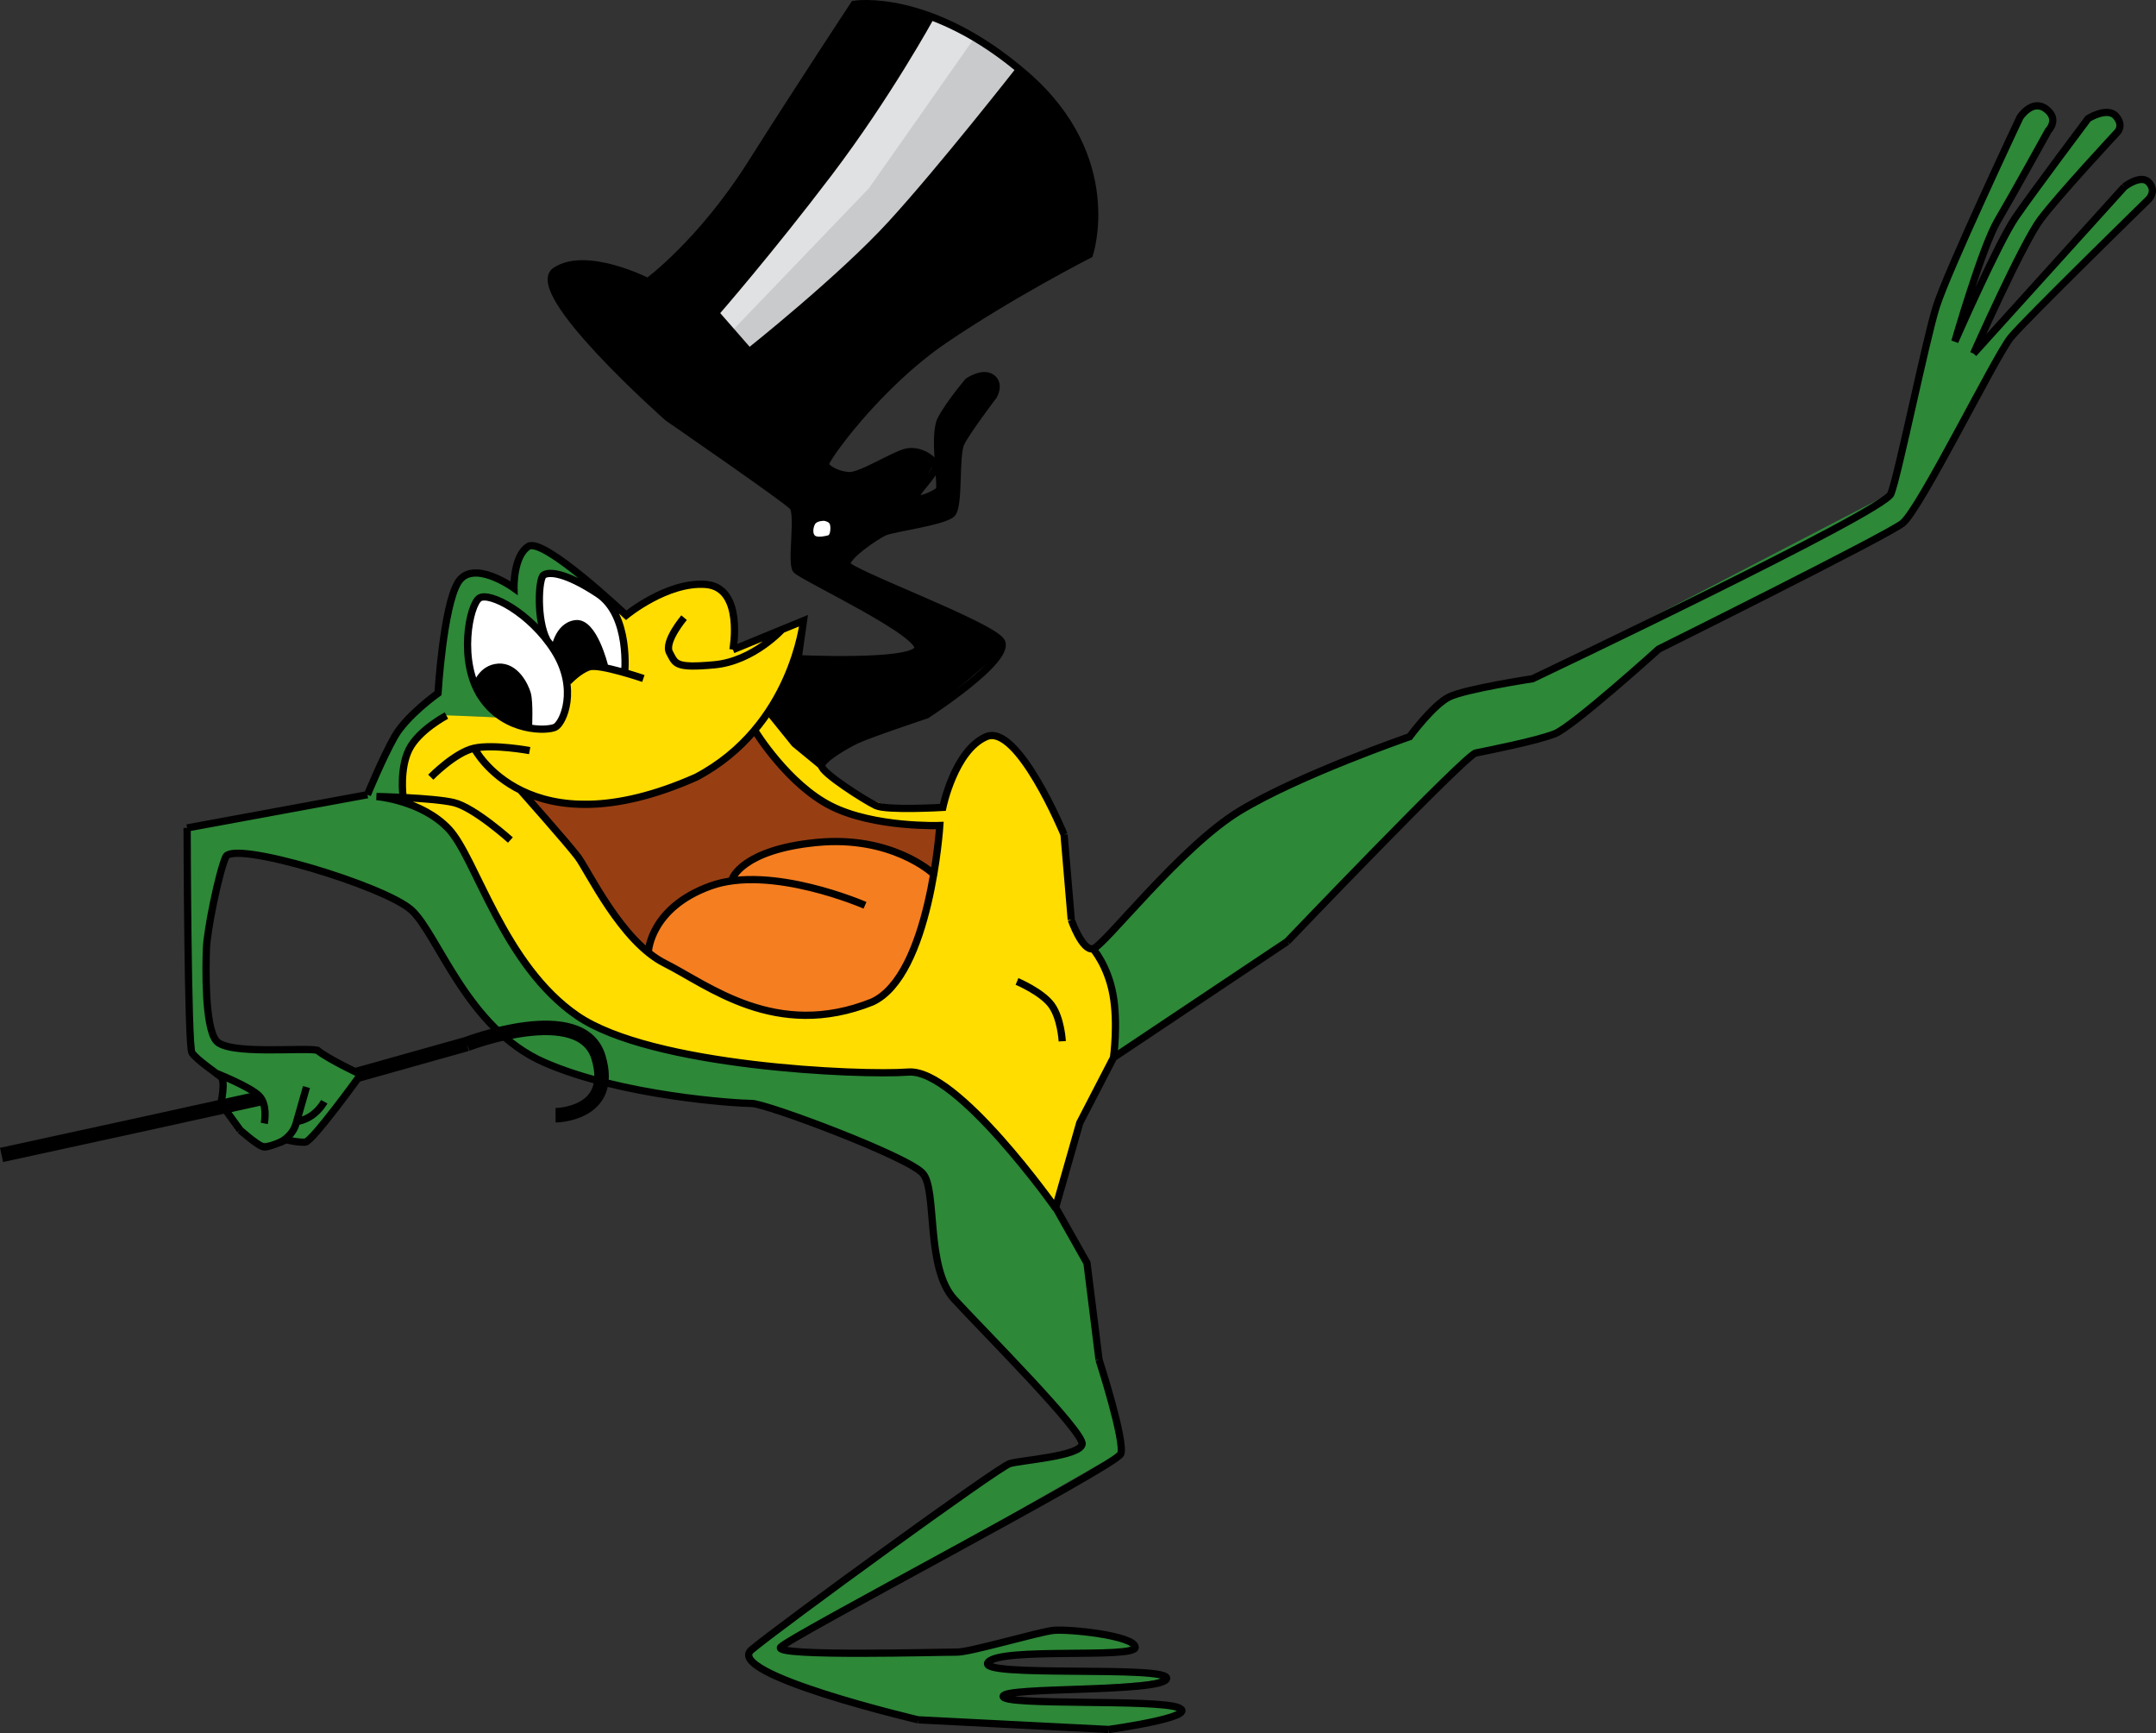<?xml version="1.0" encoding="utf-8"?>
<!-- Generator: Adobe Illustrator 16.0.0, SVG Export Plug-In . SVG Version: 6.00 Build 0)  -->
<!DOCTYPE svg PUBLIC "-//W3C//DTD SVG 1.1//EN" "http://www.w3.org/Graphics/SVG/1.1/DTD/svg11.dtd">
<svg version="1.1" id="Layer_1" xmlns="http://www.w3.org/2000/svg" xmlns:xlink="http://www.w3.org/1999/xlink" x="0px" y="0px"
	 width="176.169px" height="141.578px" viewBox="271.378 289.584 176.169 141.578"
	 enable-background="new 271.378 289.584 176.169 141.578" xml:space="preserve">
<rect x="271.378" y="289.584" width="176.169" height="141.578" fill="#333333" stroke="none"/>
<g>
	<path fill="#2D8838" d="M301.464,354.507l-14.678,2.768l0.286,18.331l2.383,2.101l0.096,2.194c0,0,0.858,1.529,1.144,1.721
		c0.286,0.189,1.81,1.336,1.81,1.336l1.946-0.075l1.962-0.021l4.384-5.536l-3.432-1.814c0,0-7.207-0.028-8.196-0.954
		c-0.99-0.925-1.315-3.852-0.953-7.541c0.362-3.689,1.905-7.638,1.905-7.638h2.097l4.003,0.859l3.908,1.433l3.431,1.432l1.716,1.241
		l2.574,4.105l2.765,3.817l2.288,2.387l2.764,1.623l3.05,1.146l5.434,1.336l3.336,0.479l5.527,0.477l4.67,1.528l9.056,4.01
		l0.762,3.054l0.19,2.77l0.763,3.15l1.239,2.005l5.909,6.205l3.432,3.724l0.762,1.432l-1.906,0.955l-2.955,0.479l-2.001,0.572
		l-19.92,14.512l-0.477,0.764l1.43,1.241l11.342,3.723l4.099,0.287l2.191,0.19c0,0,6.387,0.382,6.672,0.382
		c0.286,0,4.004,0.19,4.004,0.19s7.715-1.511,4.955-1.813c-2.76-0.304-5.337-0.478-5.337-0.478s-9.418-0.005-8.39-0.551
		c1.029-0.544,12.763-0.906,12.679-1.359c-0.084-0.45-1.907-0.477-1.907-0.477h-3.05l-3.525-0.096l-4.385-0.096
		c0,0-0.898,0.034-1.048-0.478c-0.148-0.514,1.239-0.764,1.239-0.764l4.29-0.098l4.193-0.095c0,0,2.478-0.19,2.191-0.382
		c-0.286-0.19-1.524-1.05-1.524-1.05l-4.767-0.573l-1.905,0.477l-3.24,0.956l-2.765,0.572h-4.003l-8.674-0.096l-2.001-0.286
		l1.812-1.241l25.733-14.702l-0.571-4.01l-0.952-3.531l-0.381-2.674l-0.668-4.487l-0.478-1.527l-2.192-3.817l-1.104-1.364
		l-3.211-3.887l-2.609-2.881l-3.464-2.656l-2.191-0.287l-7.148-0.095l-5.337-0.478l-5.147-0.955l-5.433-1.433l-4.479-2.196
		l-2.955-3.246l-2.192-3.436l-1.812-3.342c0,0-0.77-1.543-1.62-3.342c-0.852-1.798-2.384-2.386-2.384-2.386l-2.001-1.241
		l-0.381-1.814l0.572-2.578l1.524-1.432l1.334-1.05h2.573l2.192,0.096l-2.001-1.719l-0.763-2.864l0.189-3.628l0.858-1.909
		l2.097,0.955l2.001,1.241l0.858,0.955l-0.19-2.196l0.095-1.814l0.478-0.668l1.524,0.096l1.83,0.344l-3.26-2.54l-1.525-0.191
		l-0.856,1.05l-0.381,2.1l-1.431-0.573l-1.619-0.572l-1.239,0.477l-0.763,1.91l-0.477,2.578l-0.476,3.246l-0.097,1.719l-1.811,1.336
		l-1.525,1.623l-1.239,2.768L301.464,354.507L301.464,354.507z"/>
	<path fill="#F57E20" d="M324.379,367.518c0,0,0.089-1.611,0.223-1.611c0.135,0,1.699-2.194,1.699-2.194l1.477-1.028l2.369-0.94
		l0.938-0.136l0.938-1.342c0,0,1.341-0.851,1.476-0.896c0.134-0.045,2.95-0.805,2.95-0.805l2.189-0.18c0,0,1.387-0.089,1.833-0.044
		c0.447,0.044,2.816,0.402,2.816,0.402s1.341,0.404,1.609,0.538c0.268,0.134,1.208,0.537,1.341,0.671
		c0.133,0.134,1.386,1.209,1.386,1.209s-0.492,2.373-0.492,2.552c0,0.181-1.028,2.552-1.028,2.687s-0.85,2.195-0.85,2.195
		l-1.117,1.745l-1.878,1.164l-1.788,0.582l-1.386,0.313l-2.279,0.043l-2.102-0.133l-2.28-0.627l-1.877-0.852l-1.833-0.984
		l-1.341-0.717l-1.118-0.582l-1.118-0.447L324.379,367.518L324.379,367.518z"/>
	<path fill="#973F13" d="M313.982,354.218c0,0,0.678,1.004,0.753,1.08c0.074,0.076,1.404,1.458,1.404,1.458s1.38,1.458,1.455,1.558
		c0.075,0.101,1.079,1.584,1.079,1.584l1.179,1.934l1.431,2.312l1.404,1.532l1.69,1.841l0.142-0.912l0.777-1.809l1.782-1.834
		l1.906-0.83l2.183-0.553c0,0,0.501-0.854,0.526-0.93c0.024-0.075,2.258-1.357,2.258-1.357l2.333-0.628l3.109-0.428l1.782,0.075
		l2.107,0.527l1.706,0.528l2.258,1.081l0.376,0.503l0.477-3.945l-2.559-0.101l-2.032-0.176l-2.86-0.754l-1.807-0.754l-1.581-1.081
		l-1.456-1.382l-1.379-1.482l-1.53-2.086l-1.431,1.709c0,0-1.205,0.955-1.28,0.98c-0.074,0.025-2.032,1.231-2.032,1.231
		l-1.933,0.804l-2.533,0.754l-1.656,0.352l-2.208,0.252l-1.832-0.051l-2.082-0.326L313.982,354.218L313.982,354.218z"/>
	<path fill="#FFFFFF" d="M310.684,338.368l-0.591,0.79c0,0-0.442,1.382-0.442,1.53s-0.148,1.58-0.148,1.58l0.246,2.073l0.493,1.136
		l0.837-0.987c0,0,0.788-0.395,1.035-0.395s1.429,0.543,1.429,0.543l0.739,1.234l0.345,1.728l-0.148,1.333l1.381,0.197l0.984-0.247
		c0,0,0.592-1.037,0.69-1.432s0.247-1.728,0.247-1.728l-0.69-1.975l-0.788-1.431l-1.479-1.975l-1.577-1.036l-1.282-0.741
		L310.684,338.368L310.684,338.368z"/>
	<polygon fill="#FFFFFF" points="315.957,336.394 315.475,337.227 315.379,339.041 315.661,340.737 316.154,341.873 
		316.598,342.662 317.238,341.379 318.076,340.589 318.815,340.589 319.604,341.132 320.195,342.514 320.787,344.044 
		322.413,344.489 322.462,343.797 322.068,340.786 321.23,339.059 320.245,338.072 318.125,336.837 316.795,336.443 	"/>
	<path d="M310.142,345.624l0.839-1.037c0,0,0.936-0.395,1.133-0.494c0.196-0.099,1.035,0.247,1.231,0.395
		c0.197,0.148,0.788,1.086,0.788,1.086s0.443,0.938,0.443,1.135c0,0.197-0.1,2.221-0.1,2.221l-1.034-0.345l-1.479-0.543
		l-1.084-1.185L310.142,345.624L310.142,345.624z"/>
	<path d="M316.598,342.514l0.641-1.135l0.838-0.79h0.887l0.689,0.691c0,0,0.542,0.839,0.542,1.037c0,0.197,0.493,1.777,0.493,1.777
		l-1.184-0.05l-0.937,0.494l-1.035,0.691l-0.346-1.333L316.598,342.514L316.598,342.514z"/>
	<path d="M341.568,355.006c-0.316-0.158-4.53-2.999-4.569-3.117c-0.039-0.118-2.245-2.406-2.245-2.406l-0.906-1.184l1.576-2.801
		l0.827-2.169c0,0,1.104-0.04,1.261,0c0.157,0.04,3.742,0,3.898,0.04c0.158,0.04,2.246-0.04,2.363-0.04s2.088-0.592,2.088-0.592
		l0.473-0.354l-0.276-0.592l-1.339-0.907l-0.748-0.473l-1.93-1.302l-3.072-1.736l-2.6-1.341v-2.051v-2.683l-0.591-0.868
		l-9.139-6.312l-5.553-5.049l-3.583-4.261l-0.946-1.814l-0.079-1.223l1.694-0.67l1.418,0.039c0,0,1.378,0.198,1.654,0.237
		c0.274,0.04,3.072,1.144,3.072,1.144l4.37-4.3l4.255-5.562l8.271-12.782l4.254,0.395l2.993,0.986l2.875,1.539l2.246,1.578
		l3.111,2.722l1.93,2.367l1.062,2.367l0.709,1.973l0.315,2.88l0.078,1.617l-0.552,2.131l-5.75,3.156l-5.396,3.313l-4.845,3.748
		l-2.756,2.999l-2.719,3.826l1.38,0.869c0,0,1.221,0.039,1.339-0.04c0.117-0.079,3.032-1.499,3.032-1.499s1.693-0.395,1.812-0.315
		c0.118,0.079,1.417,0.868,1.417,0.868l-1.143,2.012l-0.395,0.828c0,0,1.024-0.158,1.142-0.197c0.118-0.04,0.788-0.631,0.788-0.631
		s-0.196-3.906-0.196-4.024c0-0.118,0.157-1.341,0.157-1.341l2.284-3.354l1.655-0.473l0.748,0.473l-0.236,1.262l-2.836,4.143
		l-0.433,5.247l-0.985,0.671l-4.332,0.829l-3.466,2.564l0.354,0.671l12.21,5.759l-0.039,1.144l-5.908,5.089l-6.499,2.209
		l-2.087,1.539l0.275,0.868l2.954,1.933L341.568,355.006L341.568,355.006z"/>
	<path fill="#E0E1E2" d="M329.806,315.061l7.632-9.143l6.584-9.442l3.24-5.295l1.746,0.45c0,0,2.344,1.149,2.593,1.399
		c0.25,0.25,3.043,2.398,3.043,2.398l-6.982,8.443l-4.14,4.796l-5.237,4.846l-5.636,4.747L329.806,315.061L329.806,315.061z"/>
	<path fill="#C9CACC" d="M331.103,316.709l11.272-11.741l8.628-12.29l3.691,2.648c0,0-3.043,3.697-3.143,3.847
		c-0.1,0.149-4.888,5.995-4.888,5.995l-3.441,3.797l-4.938,4.546l-4.189,3.597l-1.597,1.149L331.103,316.709L331.103,316.709z"/>
	<path fill="#FFDD00" d="M313.286,348.747l0.037,0.007l2.725,0.398l0.319,5.712l-1.952-0.261l2.431,2.812l1.998,2.581l1.911,3.189
		l2.837,3.683c0,0,3.04,1.885,3.126,1.942c0.086,0.057,3.503,1.942,3.503,1.942l3.938,1.334l2.721,0.405l3.213-0.289l2.809-0.87
		l2.142-2.378l1.042-2.059l0.955-2.783l0.637-2.697l0.436-4.349l-1.65-0.058l-3.01-0.291c0,0-2.634-0.783-2.721-0.812
		c-0.088-0.029-2.577-1.247-2.577-1.247l-2.692-2.175l-2.432-3.073l-1.274,1.015l-2.374,2.03l-3.155,1.458l-4.256,1.151
		l-5.876-0.087l-0.233-5.852l1.103-0.324l0.579-1.479l0.146-2.03l1.562-1.16l1.216-0.087l1.949,0.44l-0.183-2.585l-0.695-2.465
		l0.203-0.406l0.724,0.753l1.418-0.985l2.2-1.015l2.634-0.58l0.84,0.173l1.418,1.45l0.29,1.537l0.06,2.175l2.025-0.841l1.823-0.753
		l1.882-0.754l-1.1,4.32l-1.94,3.451l2.084,2.581l2.925,2.406c0,0,2.489,1.624,2.604,1.682c0.116,0.058,3.098,1.043,3.098,1.043
		l3.705-0.116c0,0,0.318-1.624,0.29-1.711s1.418-2.784,1.418-2.784l2.084-1.479l1.304,0.464l1.708,2.03l1.332,1.943l1.766,3.682
		l0.463,5.422l0.839,3.306l1.071,0.609l0.84,1.449l0.694,2.203l0.202,5.133l-2.779,5.104l-1.91,6.873l-0.435,0.491l-3.213-4.231
		l-3.425-3.988l-2.943-2.159l-1.563-0.755l-9.321-0.23l-5.441-0.608l-6.774-1.306l-4.688-1.651l-2.924-1.827l-2.925-3.479
		l-3.705-6.611l-2.286-4.292l-2.2-1.218l-1.563-1.044l-0.145-1.479l0.116-1.652l0.869-1.77l1.302-1.102l1.245-0.87
		c0,0,4.37,0.145,4.458,0.203L313.286,348.747L313.286,348.747z"/>
	<polygon fill="#2D8838" points="360.703,367.043 361.543,368.492 362.348,371.312 362.262,375.764 376.279,366.604 
		391.919,351.109 398.072,349.653 400.722,347.942 406.876,342.548 426.874,332.361 435.678,317.294 447.216,305.566 
		446.96,304.454 446.19,304.283 444.908,304.796 432.771,318.065 438.07,307.536 444.481,300.002 443.797,298.632 441.831,299.403 
		435.506,307.963 431.318,316.866 433.883,308.734 439.097,299.317 438.156,298.119 436.275,299.317 429.781,313.785 
		425.85,329.879 396.533,345.116 392.688,345.716 389.44,346.657 386.705,349.739 378.329,352.821 371.92,356.16 367.305,360.184 
		361.322,366.518 	"/>
	<path fill="#FFFFFF" d="M338.712,332.13c0,0-0.578-0.012-0.74,0.278s-0.208,0.799,0.023,0.95c0.23,0.151,0.879,0.012,1.062-0.046
		c0.187-0.058,0.231-0.799,0.093-0.973C339.013,332.165,338.712,332.13,338.712,332.13L338.712,332.13z"/>
	<path fill="none" stroke="#000000" stroke-width="0.592" stroke-miterlimit="2.613" d="M286.668,357.219
		c0,0,0.042,17.813,0.394,18.362c0.351,0.55,1.957,1.63,2.365,1.976c0.409,0.344,0,2.172,0,2.172 M289.427,379.729l1.577,2.172
		 M291.004,381.9c0,0,1.519,1.365,1.971,1.381c0.452,0.017,1.774-0.592,1.774-0.592s0.999,0.244,1.577,0.196
		c0.578-0.047,4.534-5.528,4.534-5.528s-2.673-1.256-3.548-1.975c-1.091-0.253-7.343,0.415-8.279-0.789
		c-0.936-1.205-0.841-6.007-0.789-7.504c0.052-1.496,0.985-6.12,1.577-7.502c0.591-1.382,13.01,2.369,15.179,4.344
		c2.168,1.975,4.533,9.676,10.841,12.438c6.31,2.765,15.771,3.356,16.953,3.356s12.813,4.344,13.996,5.727
		c1.183,1.382,0.197,7.699,2.562,10.267s10.646,10.859,10.447,11.847c-0.198,0.988-4.959,1.294-5.914,1.58
		c-0.954,0.286-18.727,13.229-21.092,15.203c-2.366,1.976,13.602,5.727,13.602,5.727 M346.396,430.076l15.571,0.79 M361.969,430.866
		c0,0,7.476-1.036,5.717-1.776c-1.758-0.741-14.383-0.136-14.339-0.933c0.044-0.798,12.982-0.297,13.354-1.438
		c0.372-1.141-15.541-0.053-14.593-1.331c0.947-1.278,12.05-0.274,12.029-1.234c-0.021-0.961-5.473-1.519-6.702-1.382
		c-1.229,0.135-6.819,1.795-7.885,1.775c-1.064-0.019-14.98,0.396-14.391-0.395c0.592-0.79,27.399-14.81,27.795-15.796
		c0.394-0.987-1.774-7.7-1.774-7.7 M361.181,400.657l-0.984-7.898l-2.562-4.541l1.972-6.909l2.76-5.332l14.192-9.478
		 M376.557,366.499c0,0,14.562-15.228,15.4-15.4c0.838-0.173,5.002-0.987,6.48-1.58c1.478-0.593,8.477-6.911,8.477-6.911
		s18.479-9.181,19.909-10.268c1.429-1.085,7.638-13.722,8.87-15.203c1.231-1.481,11.235-11.254,11.235-11.254s0.69-0.642,0.05-1.382
		c-0.642-0.741-2.021,0.345-2.021,0.345 M444.958,304.847l-12.319,13.624 M432.639,318.471c0,0,3.991-8.984,5.471-10.958
		c1.479-1.974,6.259-7.108,6.259-7.108s0.591-0.543-0.1-1.333c-0.688-0.79-2.267,0.197-2.267,0.197s-4.484,5.973-5.914,8.046
		c-1.429,2.073-4.978,10.168-4.978,10.168s2.218-7.7,3.499-9.872c1.28-2.172,4.14-7.355,4.14-7.355s0.937-0.938-0.197-1.777
		c-1.133-0.839-2.119,0.691-2.119,0.691s-5.963,12.636-6.85,15.5c-0.888,2.863-3.104,13.771-3.696,15.252
		c-0.592,1.481-29.271,15.104-29.271,15.104s-5.472,0.839-6.802,1.481s-3.253,3.258-3.253,3.258s-9.019,3.11-13.896,6.071
		c-4.879,2.962-11.088,11.057-11.975,11.254c-0.889,0.197-1.774-2.367-1.774-2.367 M358.914,364.723l-0.591-6.959 M358.323,357.762
		c0,0-3.765-9.114-6.358-7.997c-2.594,1.118-3.548,5.775-3.548,5.775s-4.583,0.269-5.47-0.148c-0.888-0.417-4.489-2.706-4.436-3.258
		c0.054-0.552,1.854-1.602,2.81-2.073s5.766-2.074,5.766-2.074s7.204-4.644,6.062-6.071c-1.143-1.427-12.433-5.574-12.567-6.22
		c-0.134-0.646,2.419-2.37,3.105-2.666c0.686-0.296,4.824-0.835,5.47-1.48c0.645-0.646,0.242-4.767,0.739-5.775
		c0.496-1.01,2.66-3.851,2.66-3.851s0.578-0.956-0.147-1.48c-0.727-0.525-1.922,0.296-1.922,0.296s-1.546,1.817-2.218,3.11
		c-0.673,1.293,0.106,5.465-0.148,5.775s-1.922,1.037-1.922,0.592c0-0.445,1.64-1.952,1.626-2.518
		c-0.013-0.565-1.277-1.427-2.366-1.185c-1.088,0.242-3.75,1.992-4.73,1.925c-0.981-0.067-1.788-0.579-1.923-0.889
		c-0.134-0.309,4.238-6.466,9.758-10.217s11.827-6.96,11.827-6.96s2.661-7.849-5.175-14.661s-14.045-5.775-14.045-5.775
		s-4.337,6.565-8.427,13.031c-4.09,6.466-8.427,9.625-8.427,9.625s-5.026-2.567-7.54-0.889c-2.514,1.679,9.167,11.995,9.167,11.995
		s9.63,6.637,10.2,7.256c0.571,0.619-0.176,4.618,0.297,5.183c0.472,0.565,10.697,5.344,9.904,6.516
		c-0.792,1.171-9.758,0.74-9.758,0.74 M336.589,343.398l0.444-3.11l-5.767,2.37 M331.267,342.658c0,0,0.937-5.085-2.218-5.331
		c-3.152-0.246-6.505,2.517-6.505,2.517s-6.738-6.391-7.984-5.627c-1.245,0.764-1.183,3.406-1.183,3.406s-3.384-2.447-4.583-0.444
		c-1.199,2.002-1.626,9.033-1.626,9.033s-2.568,1.823-3.548,3.554s-2.218,4.739-2.218,4.739 M301.403,354.504l-14.735,2.715
		 M354.678,295.271c0,0-6.335,8.087-10.45,12.586c-4.114,4.5-11.63,10.465-11.63,10.465 M332.598,318.323l-2.76-3.16
		 M329.838,315.163c0,0,4.414-5.06,9.266-11.452c4.851-6.392,8.342-12.786,8.342-12.786 M306.577,353.073
		c0,0,1.971-2.024,3.548-2.37c1.577-0.346,4.534,0.197,4.534,0.197 M310.125,350.704c0,0,4.337,8.49,18.135,2.37
		c7.885-4.147,8.772-12.785,8.772-12.785 M313.849,354.071c0,0,3.901,4.383,4.753,5.518c0.853,1.136,3.549,6.91,7.097,8.688
		c3.548,1.775,9.066,6.318,16.953,3.158c4.729-2.172,5.519-14.414,5.519-14.414s-5.322,0.198-8.87-1.579
		c-3.548-1.777-6.209-6.121-6.209-6.121 M324.359,367.314c0,0,0.156-3.58,5.084-5.356c4.929-1.777,12.615,1.58,12.615,1.58
		 M347.573,360.906c0,0-3.346-3.095-9.456-2.502c-6.111,0.592-6.899,2.962-6.899,2.962 M360.688,367.091
		c0,0,1.184,1.333,1.627,3.703c0.442,2.369,0.049,5.183,0.049,5.183 M354.479,369.757c0,0,2.021,0.853,2.81,1.925
		c0.789,1.073,0.887,2.963,0.887,2.963 M310.549,338.442c-0.814,0.533-1.771,5.184,0.177,8.095c1.949,2.911,5.389,2.769,6.026,2.449
		c0.638-0.319,1.914-3.124-0.071-6.249C314.696,339.614,311.364,337.909,310.549,338.442 M316.061,341.84
		c-0.851-1.598-0.69-4.996-0.266-5.28c0.425-0.284,1.737-0.249,4.431,1.526c2.694,1.775,2.191,6.551,2.191,6.551 M323.948,345.01
		c0,0-3.545-1.207-4.396-0.958c-0.851,0.248-1.736,1.207-1.736,1.207 M313.083,358.207c0,0-2.958-2.666-4.633-3.061
		s-6.308-0.494-6.308-0.494s3.696,0.296,5.914,2.666c2.219,2.37,4.436,11.106,10.497,15.252c6.062,4.146,23.063,4.887,27.056,4.591
		c3.991-0.296,12.061,11.168,12.061,11.168 M304.311,354.652c0,0-0.296-2.271,0.493-3.85c0.789-1.579,3.055-2.764,3.055-2.764
		 M327.275,340.042c0,0-1.677,1.975-1.184,2.863c0.493,0.889,0.395,1.284,3.646,0.987c3.253-0.296,5.618-2.962,5.618-2.962
		 M310.323,345.57c0,0,0.394-1.382,1.773-1.481c1.38-0.098,2.169,1.481,2.366,2.172c0.197,0.691,0.098,2.764,0.098,2.764
		 M316.682,342.738c0,0,0.245-2.006,1.724-2.203c1.479-0.198,2.366,3.456,2.366,3.456"/>
	<path fill="none" stroke="#000000" stroke-width="1.185" stroke-miterlimit="2.613" d="M271.504,383.93l10.762-2.343
		l10.278-2.259 M300.554,377.387l8.967-2.517 M309.521,374.87c0,0,9.357-3.595,10.762,1.093c1.403,4.688-3.509,4.727-3.509,4.727"/>
	<path fill="none" stroke="#000000" stroke-width="0.592" stroke-miterlimit="2.613" d="M289.066,377.271
		c0,0,2.737,1.086,3.478,1.828c0.741,0.741,0.427,2.256,0.427,2.256 M296.421,378.386c0,0-0.542,1.914-0.855,2.999
		c-0.313,1.084-1.339,1.541-1.339,1.541 M297.875,379.586c0,0-0.342,0.628-0.969,1.085c-0.627,0.456-1.311,0.542-1.197,0.515"/>
</g>
</svg>
